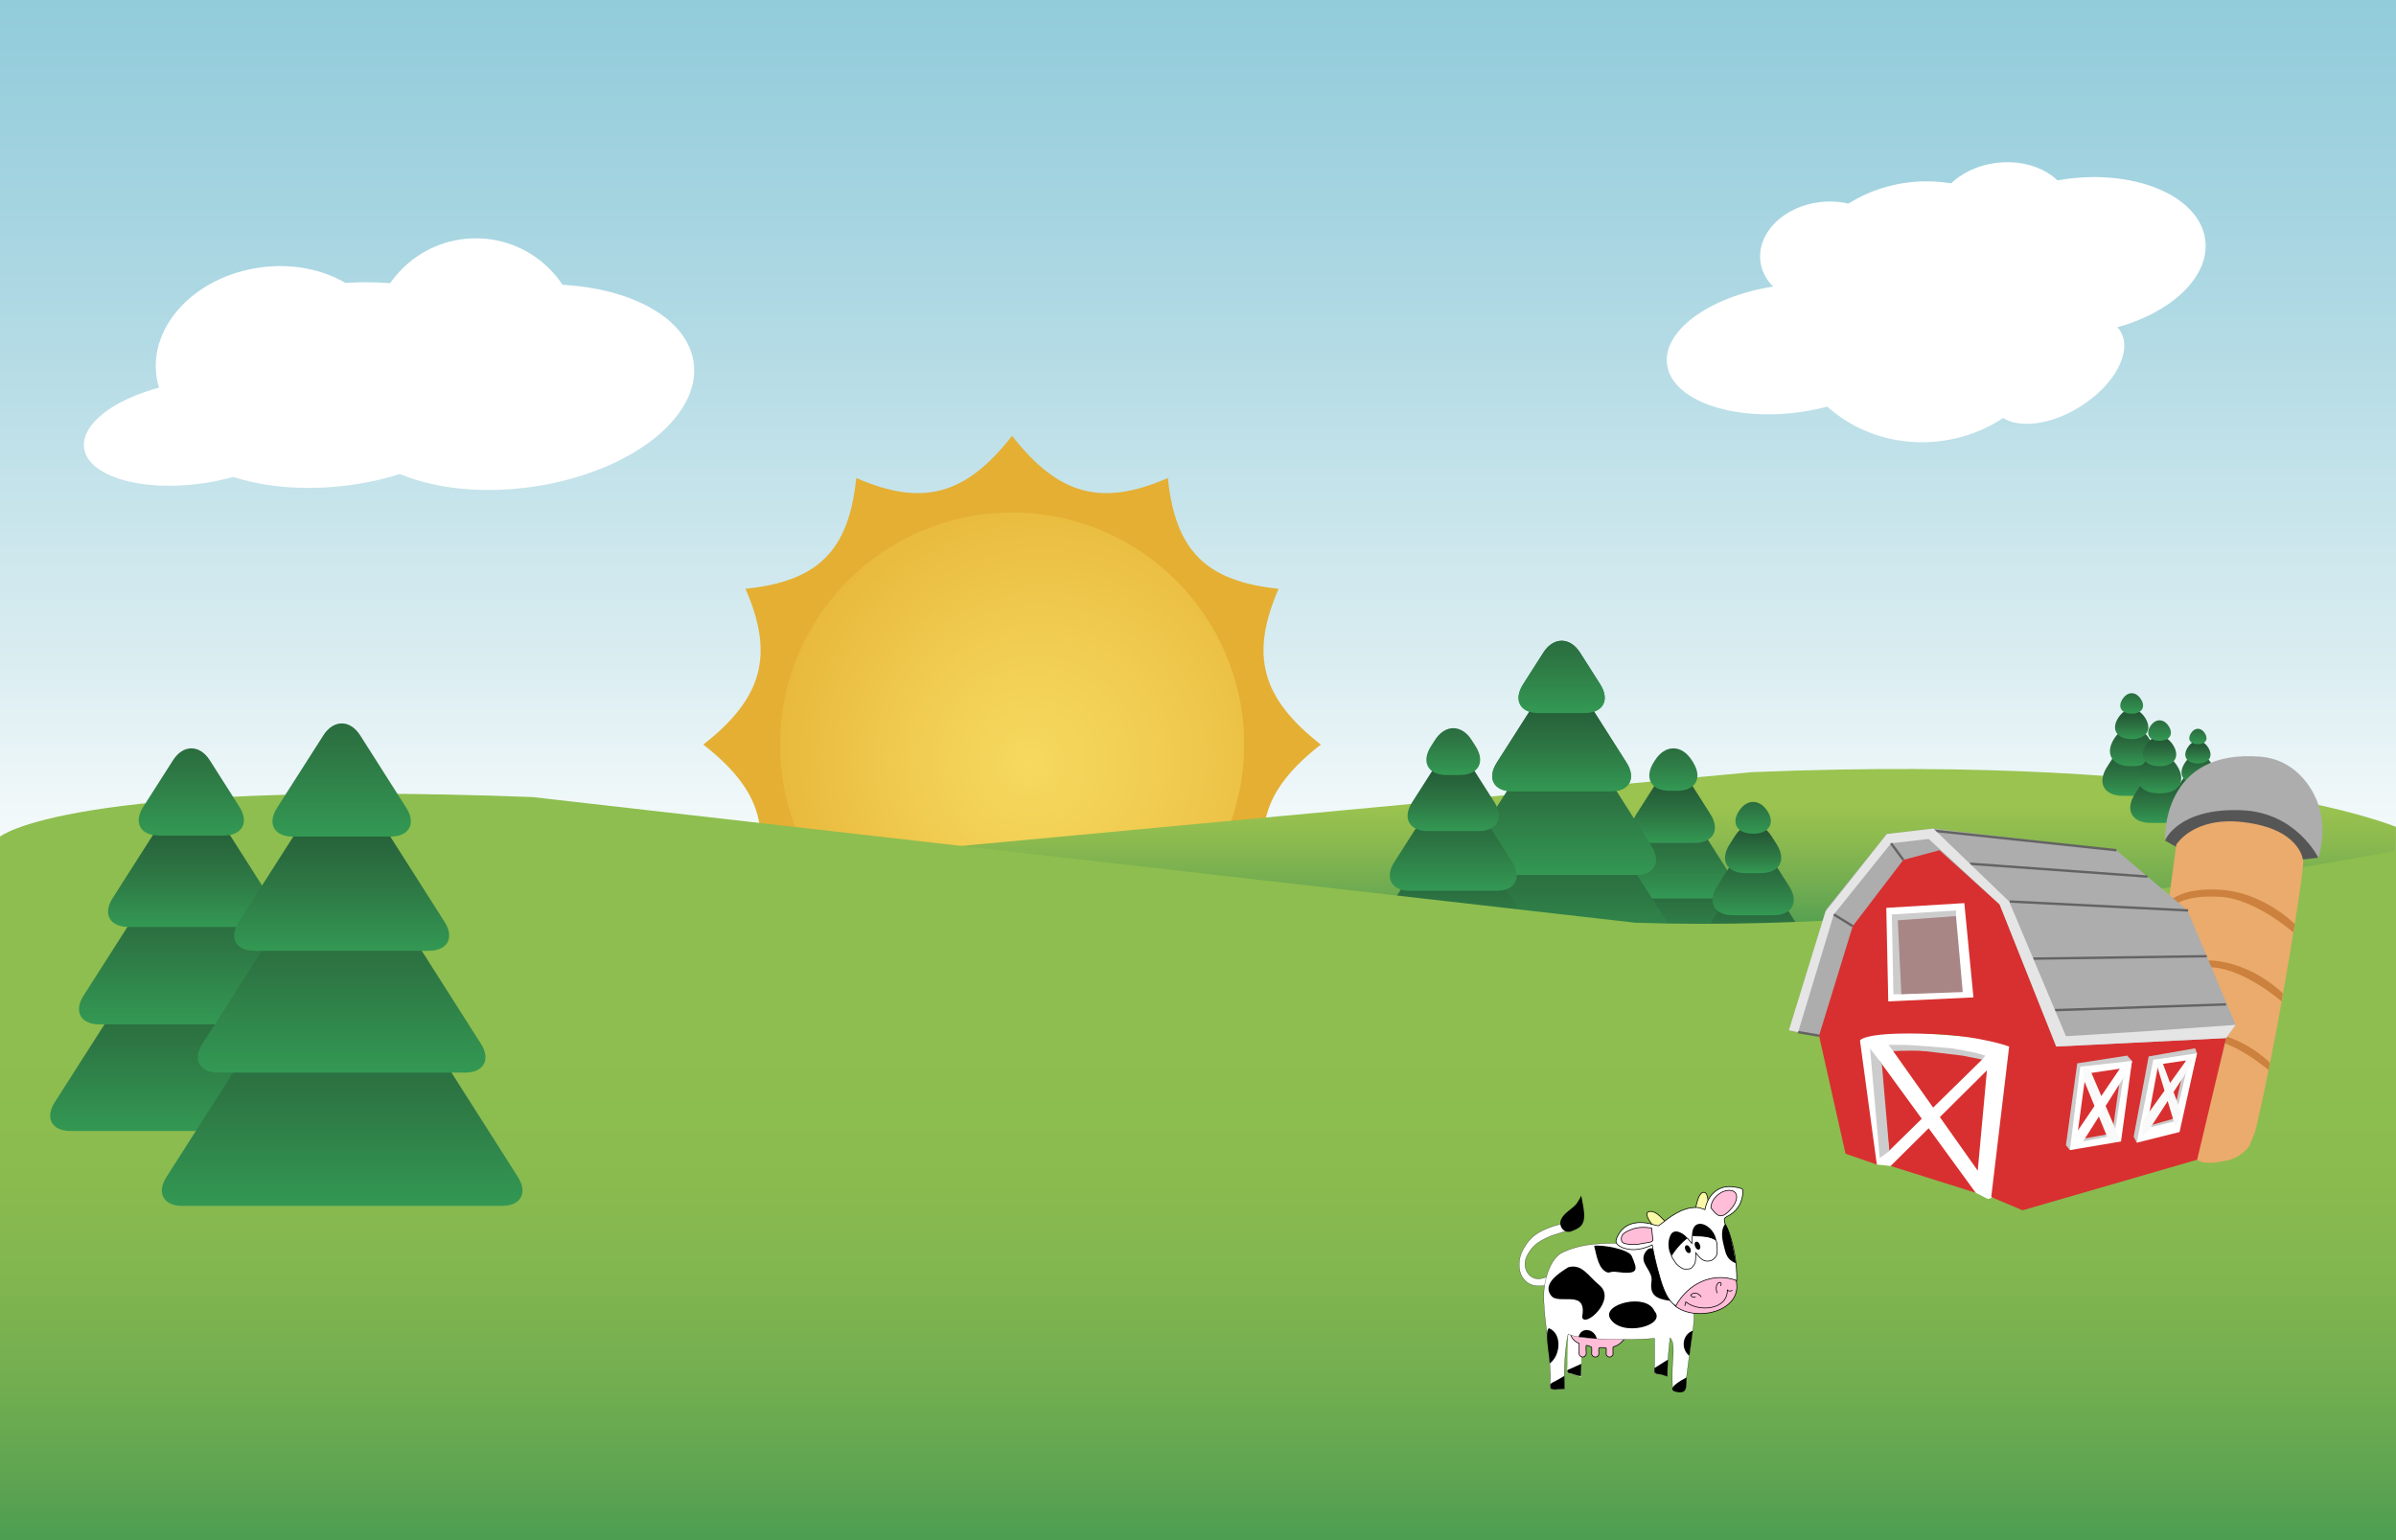 <?xml version="1.0" encoding="utf-8"?>
<!-- Generator: Adobe Illustrator 15.0.2, SVG Export Plug-In . SVG Version: 6.00 Build 0)  -->
<!DOCTYPE svg PUBLIC "-//W3C//DTD SVG 1.1//EN" "http://www.w3.org/Graphics/SVG/1.1/DTD/svg11.dtd">
<svg version="1.1" id="Layer_1" xmlns="http://www.w3.org/2000/svg" xmlns:xlink="http://www.w3.org/1999/xlink" x="0px" y="0px"
	 width="1008px" height="648px" viewBox="0 0 1008 648" enable-background="new 0 0 1008 648" xml:space="preserve">
<rect x="0" y="0" width="1008" height="648" fill="#333333" stroke="none"/>
<g id="Layer_1_1_">
	<g id="Sky">
		
			<linearGradient id="Sky_2_" gradientUnits="userSpaceOnUse" x1="180" y1="760.681" x2="180" y2="322.55" gradientTransform="matrix(1 0 0 -1 324 704)">
			<stop  offset="0" style="stop-color:#89C8D8"/>
			<stop  offset="0.144" style="stop-color:#93CCDB"/>
			<stop  offset="0.409" style="stop-color:#ADD8E3"/>
			<stop  offset="0.764" style="stop-color:#DAEDF1"/>
			<stop  offset="1" style="stop-color:#FFFFFF"/>
		</linearGradient>
		<rect id="Sky_1_" fill="url(#Sky_2_)" width="1008" height="648"/>
	</g>
	<g id="Sun">
		<g>
			<path id="Sun_Outside" fill="#E4AF33" d="M555.674,313.266c-24.797,19.352-30.022,37.479-17.753,65.555
				c-30.515,3.063-43.529,16.081-46.594,46.594c-28.077-12.271-46.204-7.043-65.553,17.754
				c-19.352-24.797-37.479-30.023-65.552-17.752c-3.067-30.516-16.081-43.529-46.595-46.596
				c12.272-28.076,7.043-46.203-17.752-65.555c24.796-19.349,30.024-37.477,17.753-65.553c30.514-3.066,43.527-16.08,46.595-46.594
				c28.075,12.272,46.203,7.043,65.552-17.752c19.349,24.796,37.477,30.024,65.553,17.753c3.062,30.514,16.08,43.527,46.593,46.594
				C525.648,275.789,530.877,293.917,555.674,313.266z"/>
			
				<radialGradient id="Sun_Inside_1_" cx="118.925" cy="386.775" r="143.441" fx="108.515" fy="383.003" gradientTransform="matrix(1 0 0 -1 324 704)" gradientUnits="userSpaceOnUse">
				<stop  offset="0" style="stop-color:#F6D95F"/>
				<stop  offset="0.319" style="stop-color:#F1CE53"/>
				<stop  offset="0.906" style="stop-color:#E6B437"/>
				<stop  offset="1" style="stop-color:#E4AF33"/>
			</radialGradient>
			<circle id="Sun_Inside" fill="url(#Sun_Inside_1_)" cx="425.774" cy="313.266" r="97.631"/>
		</g>
	</g>
	<g id="Right_Mountain_1_">
		
			<linearGradient id="Right_Mountain_2_" gradientUnits="userSpaceOnUse" x1="180.811" y1="299.985" x2="180.811" y2="364.397" gradientTransform="matrix(1 0 0 -1 324 704)">
			<stop  offset="0" style="stop-color:#3B9752"/>
			<stop  offset="0.44" style="stop-color:#6DAA51"/>
			<stop  offset="0.81" style="stop-color:#8EBB4F"/>
			<stop  offset="1" style="stop-color:#9AC34F"/>
		</linearGradient>
		<path id="Right_Mountain" fill="url(#Right_Mountain_2_)" d="M736.994,324.883C935.773,316.838,1008,347.93,1008,347.93
			L1006.748,648H1.622l28.283-281.559c0,0,135.375,3.633,280.201-1.731"/>
	</g>
	<g id="Trees_Behind_Front_Mountain">
		<g id="Tree_1_1_">
			<g>
				
					<linearGradient id="SVGID_1_" gradientUnits="userSpaceOnUse" x1="380.085" y1="347.223" x2="380.085" y2="300.367" gradientTransform="matrix(1 0 0 -1 324 704)">
					<stop  offset="0" style="stop-color:#225633"/>
					<stop  offset="0.199" style="stop-color:#255E38"/>
					<stop  offset="0.567" style="stop-color:#2D7543"/>
					<stop  offset="1" style="stop-color:#339853"/>
				</linearGradient>
				<path fill="url(#SVGID_1_)" d="M733.623,391.478c4.251,6.686,1.248,12.15-6.672,12.15h-45.744
					c-7.92,0-10.912-5.461-6.648-12.136l21.847-34.207c4.264-6.675,11.229-6.668,15.479,0.015L733.623,391.478z"/>
			</g>
			<g>
				
					<linearGradient id="SVGID_2_" gradientUnits="userSpaceOnUse" x1="379.987" y1="367.572" x2="379.987" y2="326.278" gradientTransform="matrix(1 0 0 -1 324 704)">
					<stop  offset="0" style="stop-color:#225633"/>
					<stop  offset="0.199" style="stop-color:#255E38"/>
					<stop  offset="0.567" style="stop-color:#2D7543"/>
					<stop  offset="1" style="stop-color:#339853"/>
				</linearGradient>
				<path fill="url(#SVGID_2_)" d="M726.516,365.894c4.253,6.686,1.248,12.15-6.672,12.15h-31.726
					c-7.92,0-10.913-5.461-6.649-12.136L696.29,342.7c4.263-6.675,11.229-6.668,15.479,0.014L726.516,365.894z"/>
			</g>
			<g>
				
					<linearGradient id="SVGID_3_" gradientUnits="userSpaceOnUse" x1="379.987" y1="376.406" x2="379.987" y2="349.342" gradientTransform="matrix(1 0 0 -1 324 704)">
					<stop  offset="0" style="stop-color:#225633"/>
					<stop  offset="0.199" style="stop-color:#255E38"/>
					<stop  offset="0.567" style="stop-color:#2D7543"/>
					<stop  offset="1" style="stop-color:#339853"/>
				</linearGradient>
				<path fill="url(#SVGID_3_)" d="M719.547,342.502c4.251,6.682,1.248,12.149-6.672,12.149h-17.788
					c-7.92,0-10.913-5.461-6.646-12.138l7.839-12.271c4.264-6.673,11.229-6.667,15.479,0.015L719.547,342.502z"/>
			</g>
			<g>
				
					<linearGradient id="SVGID_4_" gradientUnits="userSpaceOnUse" x1="379.987" y1="402.616" x2="379.987" y2="371.725" gradientTransform="matrix(1 0 0 -1 324 704)">
					<stop  offset="0" style="stop-color:#225633"/>
					<stop  offset="0.199" style="stop-color:#255E38"/>
					<stop  offset="0.567" style="stop-color:#2D7543"/>
					<stop  offset="1" style="stop-color:#339853"/>
				</linearGradient>
				<path fill="url(#SVGID_4_)" d="M712.186,320.58c4.251,6.682,1.248,12.146-6.674,12.146h-3.063c-7.92,0-10.912-5.46-6.649-12.134
					l0.464-0.726c4.266-6.675,11.229-6.668,15.479,0.014L712.186,320.58z"/>
			</g>
		</g>
		<g id="Tree_1">
			<g>
				
					<linearGradient id="SVGID_5_" gradientUnits="userSpaceOnUse" x1="333.128" y1="371.096" x2="333.128" y2="297.4" gradientTransform="matrix(1 0 0 -1 324 704)">
					<stop  offset="0" style="stop-color:#225633"/>
					<stop  offset="0.199" style="stop-color:#255E38"/>
					<stop  offset="0.567" style="stop-color:#2D7543"/>
					<stop  offset="1" style="stop-color:#339853"/>
				</linearGradient>
				<path fill="url(#SVGID_5_)" d="M705.412,394.443c4.25,6.683,1.248,12.147-6.672,12.147h-83.235
					c-7.92,0-10.912-5.461-6.646-12.136l40.629-63.617c4.263-6.675,11.229-6.668,15.479,0.018L705.412,394.443z"/>
			</g>
			<g>
				
					<linearGradient id="SVGID_6_" gradientUnits="userSpaceOnUse" x1="332.98" y1="402.106" x2="332.98" y2="336.369" gradientTransform="matrix(1 0 0 -1 324 704)">
					<stop  offset="0" style="stop-color:#225633"/>
					<stop  offset="0.199" style="stop-color:#255E38"/>
					<stop  offset="0.567" style="stop-color:#2D7543"/>
					<stop  offset="1" style="stop-color:#339853"/>
				</linearGradient>
				<path fill="url(#SVGID_6_)" d="M694.729,355.992c4.252,6.683,1.25,12.147-6.671,12.147h-62.166
					c-7.922,0-10.911-5.461-6.648-12.136l30.071-47.088c4.264-6.675,11.229-6.668,15.479,0.015L694.729,355.992z"/>
			</g>
			<g>
				
					<linearGradient id="SVGID_7_" gradientUnits="userSpaceOnUse" x1="332.981" y1="414.985" x2="332.981" y2="371.002" gradientTransform="matrix(1 0 0 -1 324 704)">
					<stop  offset="0" style="stop-color:#225633"/>
					<stop  offset="0.199" style="stop-color:#255E38"/>
					<stop  offset="0.567" style="stop-color:#2D7543"/>
					<stop  offset="1" style="stop-color:#339853"/>
				</linearGradient>
				<path fill="url(#SVGID_7_)" d="M684.256,320.836c4.251,6.683,1.249,12.15-6.671,12.15h-41.22c-7.92,0-10.912-5.461-6.648-12.14
					l19.578-30.656c4.262-6.675,11.229-6.668,15.479,0.015L684.256,320.836z"/>
			</g>
			<g>
				
					<linearGradient id="SVGID_8_" gradientUnits="userSpaceOnUse" x1="332.98" y1="457.369" x2="332.98" y2="404.74" gradientTransform="matrix(1 0 0 -1 324 704)">
					<stop  offset="0" style="stop-color:#225633"/>
					<stop  offset="0.199" style="stop-color:#255E38"/>
					<stop  offset="0.567" style="stop-color:#2D7543"/>
					<stop  offset="1" style="stop-color:#339853"/>
				</linearGradient>
				<path fill="url(#SVGID_8_)" d="M673.193,287.884c4.25,6.683,1.248,12.15-6.672,12.15h-19.096c-7.92,0-10.911-5.461-6.646-12.136
					l8.493-13.299c4.263-6.676,11.229-6.669,15.479,0.014L673.193,287.884z"/>
			</g>
		</g>
		<g id="Tree_1_3_">
			<g>
				
					<linearGradient id="SVGID_9_" gradientUnits="userSpaceOnUse" x1="333.128" y1="371.096" x2="333.128" y2="297.4" gradientTransform="matrix(1 0 0 -1 324 704)">
					<stop  offset="0" style="stop-color:#225633"/>
					<stop  offset="0.199" style="stop-color:#255E38"/>
					<stop  offset="0.567" style="stop-color:#2D7543"/>
					<stop  offset="1" style="stop-color:#339853"/>
				</linearGradient>
				<path fill="url(#SVGID_9_)" d="M705.412,394.443c4.25,6.683,1.248,12.147-6.672,12.147h-83.235
					c-7.92,0-10.912-5.461-6.646-12.136l40.629-63.617c4.263-6.675,11.229-6.668,15.479,0.018L705.412,394.443z"/>
			</g>
			<g>
				
					<linearGradient id="SVGID_10_" gradientUnits="userSpaceOnUse" x1="332.98" y1="402.106" x2="332.98" y2="336.369" gradientTransform="matrix(1 0 0 -1 324 704)">
					<stop  offset="0" style="stop-color:#225633"/>
					<stop  offset="0.199" style="stop-color:#255E38"/>
					<stop  offset="0.567" style="stop-color:#2D7543"/>
					<stop  offset="1" style="stop-color:#339853"/>
				</linearGradient>
				<path fill="url(#SVGID_10_)" d="M694.729,355.992c4.252,6.683,1.25,12.147-6.671,12.147h-62.166
					c-7.922,0-10.911-5.461-6.648-12.136l30.071-47.088c4.264-6.675,11.229-6.668,15.479,0.015L694.729,355.992z"/>
			</g>
			<g>
				
					<linearGradient id="SVGID_11_" gradientUnits="userSpaceOnUse" x1="332.981" y1="414.985" x2="332.981" y2="371.002" gradientTransform="matrix(1 0 0 -1 324 704)">
					<stop  offset="0" style="stop-color:#225633"/>
					<stop  offset="0.199" style="stop-color:#255E38"/>
					<stop  offset="0.567" style="stop-color:#2D7543"/>
					<stop  offset="1" style="stop-color:#339853"/>
				</linearGradient>
				<path fill="url(#SVGID_11_)" d="M684.256,320.836c4.251,6.683,1.249,12.15-6.671,12.15h-41.22c-7.92,0-10.912-5.461-6.648-12.14
					l19.578-30.656c4.262-6.675,11.229-6.668,15.479,0.015L684.256,320.836z"/>
			</g>
			<g>
				
					<linearGradient id="SVGID_12_" gradientUnits="userSpaceOnUse" x1="332.98" y1="457.369" x2="332.98" y2="404.74" gradientTransform="matrix(1 0 0 -1 324 704)">
					<stop  offset="0" style="stop-color:#225633"/>
					<stop  offset="0.199" style="stop-color:#255E38"/>
					<stop  offset="0.567" style="stop-color:#2D7543"/>
					<stop  offset="1" style="stop-color:#339853"/>
				</linearGradient>
				<path fill="url(#SVGID_12_)" d="M673.193,287.884c4.25,6.683,1.248,12.15-6.672,12.15h-19.096
					c-7.92,0-10.911-5.461-6.646-12.136l8.493-13.299c4.263-6.676,11.229-6.669,15.479,0.014L673.193,287.884z"/>
			</g>
		</g>
		<g id="Tree_1_2_">
			<g>
				
					<linearGradient id="SVGID_13_" gradientUnits="userSpaceOnUse" x1="413.622" y1="333.445" x2="413.622" y2="299.553" gradientTransform="matrix(1 0 0 -1 324 704)">
					<stop  offset="0" style="stop-color:#225633"/>
					<stop  offset="0.199" style="stop-color:#255E38"/>
					<stop  offset="0.567" style="stop-color:#2D7543"/>
					<stop  offset="1" style="stop-color:#339853"/>
				</linearGradient>
				<path fill="url(#SVGID_13_)" d="M758.107,392.296c4.251,6.683,1.248,12.149-6.673,12.149h-27.639
					c-7.92,0-10.913-5.461-6.647-12.139l12.771-20.001c4.266-6.676,11.229-6.669,15.479,0.017L758.107,392.296z"/>
			</g>
			<g>
				
					<linearGradient id="SVGID_14_" gradientUnits="userSpaceOnUse" x1="413.549" y1="348.644" x2="413.549" y2="319.153" gradientTransform="matrix(1 0 0 -1 324 704)">
					<stop  offset="0" style="stop-color:#225633"/>
					<stop  offset="0.199" style="stop-color:#255E38"/>
					<stop  offset="0.567" style="stop-color:#2D7543"/>
					<stop  offset="1" style="stop-color:#339853"/>
				</linearGradient>
				<path fill="url(#SVGID_14_)" d="M752.727,372.926c4.251,6.686,1.248,12.15-6.674,12.15h-17.021
					c-7.92,0-10.912-5.461-6.649-12.137l7.456-11.677c4.265-6.676,11.229-6.669,15.479,0.017L752.727,372.926z"/>
			</g>
			<g>
				
					<linearGradient id="SVGID_15_" gradientUnits="userSpaceOnUse" x1="413.548" y1="355.527" x2="413.548" y2="336.629" gradientTransform="matrix(1 0 0 -1 324 704)">
					<stop  offset="0" style="stop-color:#225633"/>
					<stop  offset="0.199" style="stop-color:#255E38"/>
					<stop  offset="0.567" style="stop-color:#2D7543"/>
					<stop  offset="1" style="stop-color:#339853"/>
				</linearGradient>
				<path fill="url(#SVGID_15_)" d="M747.45,355.216c4.251,6.686,1.249,12.15-6.672,12.15h-6.473
					c-7.922,0-10.911-5.462-6.648-12.136l2.17-3.398c4.263-6.675,11.229-6.668,15.479,0.014L747.45,355.216z"/>
			</g>
			<g>
				
					<linearGradient id="SVGID_16_" gradientUnits="userSpaceOnUse" x1="413.549" y1="376.69" x2="413.549" y2="353.573" gradientTransform="matrix(1 0 0 -1 324 704)">
					<stop  offset="0" style="stop-color:#225633"/>
					<stop  offset="0.199" style="stop-color:#255E38"/>
					<stop  offset="0.567" style="stop-color:#2D7543"/>
					<stop  offset="1" style="stop-color:#339853"/>
				</linearGradient>
				<path fill="url(#SVGID_16_)" d="M743.586,341.303c3.312,5.205,0.591,9.464-6.043,9.464c-6.635,0-9.344-4.259-6.02-9.464
					C734.847,336.098,740.275,336.098,743.586,341.303z"/>
			</g>
		</g>
		<g id="Tree_1_7_">
			<g>
				
					<linearGradient id="SVGID_17_" gradientUnits="userSpaceOnUse" x1="600.701" y1="378.622" x2="600.701" y2="364.722" gradientTransform="matrix(1 0 0 -1 324 704)">
					<stop  offset="0" style="stop-color:#225633"/>
					<stop  offset="0.199" style="stop-color:#255E38"/>
					<stop  offset="0.567" style="stop-color:#2D7543"/>
					<stop  offset="1" style="stop-color:#339853"/>
				</linearGradient>
				<path fill="url(#SVGID_17_)" d="M931.581,328.494c3.772,5.931,0.673,10.783-6.888,10.783c-7.562,0-10.646-4.854-6.858-10.783
					S927.809,322.564,931.581,328.494z"/>
			</g>
			<g>
				
					<linearGradient id="SVGID_18_" gradientUnits="userSpaceOnUse" x1="600.662" y1="386.914" x2="600.662" y2="374.253" gradientTransform="matrix(1 0 0 -1 324 704)">
					<stop  offset="0" style="stop-color:#225633"/>
					<stop  offset="0.199" style="stop-color:#255E38"/>
					<stop  offset="0.567" style="stop-color:#2D7543"/>
					<stop  offset="1" style="stop-color:#339853"/>
				</linearGradient>
				<path fill="url(#SVGID_18_)" d="M930.249,321.088c3.063,4.816,0.547,8.756-5.591,8.756c-6.139,0-8.646-3.938-5.57-8.756
					C922.164,316.272,927.186,316.272,930.249,321.088z"/>
			</g>
			<g>
				
					<linearGradient id="SVGID_19_" gradientUnits="userSpaceOnUse" x1="600.661" y1="391.541" x2="600.661" y2="382.783" gradientTransform="matrix(1 0 0 -1 324 704)">
					<stop  offset="0" style="stop-color:#225633"/>
					<stop  offset="0.199" style="stop-color:#255E38"/>
					<stop  offset="0.567" style="stop-color:#2D7543"/>
					<stop  offset="1" style="stop-color:#339853"/>
				</linearGradient>
				<path fill="url(#SVGID_19_)" d="M928.961,314.477c2.358,3.707,0.421,6.739-4.304,6.739c-4.727,0-6.654-3.033-4.286-6.739
					C922.738,310.771,926.604,310.771,928.961,314.477z"/>
			</g>
			<g>
				
					<linearGradient id="SVGID_20_" gradientUnits="userSpaceOnUse" x1="600.659" y1="402.294" x2="600.659" y2="391.036" gradientTransform="matrix(1 0 0 -1 324 704)">
					<stop  offset="0" style="stop-color:#225633"/>
					<stop  offset="0.199" style="stop-color:#255E38"/>
					<stop  offset="0.567" style="stop-color:#2D7543"/>
					<stop  offset="1" style="stop-color:#339853"/>
				</linearGradient>
				<path fill="url(#SVGID_20_)" d="M927.602,308.521c1.611,2.533,0.289,4.607-2.942,4.607c-3.232,0-4.554-2.074-2.935-4.607
					C923.343,305.985,925.989,305.985,927.602,308.521z"/>
			</g>
		</g>
		<g id="Tree_1_4_">
			<g>
				
					<linearGradient id="SVGID_21_" gradientUnits="userSpaceOnUse" x1="287.498" y1="352.538" x2="287.498" y2="301.696" gradientTransform="matrix(1 0 0 -1 324 704)">
					<stop  offset="0" style="stop-color:#225633"/>
					<stop  offset="0.199" style="stop-color:#255E38"/>
					<stop  offset="0.567" style="stop-color:#2D7543"/>
					<stop  offset="1" style="stop-color:#339853"/>
				</linearGradient>
				<path fill="url(#SVGID_21_)" d="M643.82,390.148c4.25,6.683,1.248,12.147-6.672,12.147h-51.312
					c-7.92,0-10.912-5.461-6.646-12.137l24.635-38.574c4.263-6.674,11.229-6.668,15.479,0.015L643.82,390.148z"/>
			</g>
			<g>
				
					<linearGradient id="SVGID_22_" gradientUnits="userSpaceOnUse" x1="287.393" y1="374.473" x2="287.393" y2="329.548" gradientTransform="matrix(1 0 0 -1 324 704)">
					<stop  offset="0" style="stop-color:#225633"/>
					<stop  offset="0.199" style="stop-color:#255E38"/>
					<stop  offset="0.567" style="stop-color:#2D7543"/>
					<stop  offset="1" style="stop-color:#339853"/>
				</linearGradient>
				<path fill="url(#SVGID_22_)" d="M636.182,362.653c4.25,6.683,1.248,12.146-6.672,12.146h-36.247
					c-7.921,0-10.909-5.461-6.646-12.136l17.087-26.755c4.263-6.674,11.229-6.668,15.479,0.014L636.182,362.653z"/>
			</g>
			<g>
				
					<linearGradient id="SVGID_23_" gradientUnits="userSpaceOnUse" x1="287.392" y1="383.909" x2="287.392" y2="354.327" gradientTransform="matrix(1 0 0 -1 324 704)">
					<stop  offset="0" style="stop-color:#225633"/>
					<stop  offset="0.199" style="stop-color:#255E38"/>
					<stop  offset="0.567" style="stop-color:#2D7543"/>
					<stop  offset="1" style="stop-color:#339853"/>
				</linearGradient>
				<path fill="url(#SVGID_23_)" d="M628.692,337.514c4.251,6.686,1.249,12.15-6.673,12.15h-21.27
					c-7.92,0-10.912-5.461-6.646-12.137l9.582-15.005c4.265-6.678,11.229-6.671,15.479,0.014L628.692,337.514z"/>
			</g>
			<g>
				
					<linearGradient id="SVGID_24_" gradientUnits="userSpaceOnUse" x1="287.392" y1="412.522" x2="287.392" y2="378.4" gradientTransform="matrix(1 0 0 -1 324 704)">
					<stop  offset="0" style="stop-color:#225633"/>
					<stop  offset="0.199" style="stop-color:#255E38"/>
					<stop  offset="0.567" style="stop-color:#2D7543"/>
					<stop  offset="1" style="stop-color:#339853"/>
				</linearGradient>
				<path fill="url(#SVGID_24_)" d="M620.781,313.951c4.251,6.683,1.248,12.148-6.672,12.148h-5.446
					c-7.921,0-10.912-5.462-6.649-12.137l1.656-2.594c4.266-6.675,11.229-6.668,15.479,0.014L620.781,313.951z"/>
			</g>
		</g>
		<g id="Tree_1_5_">
			<g>
				
					<linearGradient id="SVGID_25_" gradientUnits="userSpaceOnUse" x1="572.846" y1="388.672" x2="572.846" y2="369.161" gradientTransform="matrix(1 0 0 -1 324 704)">
					<stop  offset="0" style="stop-color:#225633"/>
					<stop  offset="0.199" style="stop-color:#255E38"/>
					<stop  offset="0.567" style="stop-color:#2D7543"/>
					<stop  offset="1" style="stop-color:#339853"/>
				</linearGradient>
				<path fill="url(#SVGID_25_)" d="M907.286,322.688c4.251,6.685,1.248,12.149-6.672,12.149h-7.546
					c-7.92,0-10.912-5.461-6.649-12.136l2.709-4.241c4.263-6.675,11.229-6.668,15.479,0.015L907.286,322.688z"/>
			</g>
			<g>
				
					<linearGradient id="SVGID_26_" gradientUnits="userSpaceOnUse" x1="572.801" y1="398.502" x2="572.801" y2="381.768" gradientTransform="matrix(1 0 0 -1 324 704)">
					<stop  offset="0" style="stop-color:#225633"/>
					<stop  offset="0.199" style="stop-color:#255E38"/>
					<stop  offset="0.567" style="stop-color:#2D7543"/>
					<stop  offset="1" style="stop-color:#339853"/>
				</linearGradient>
				<path fill="url(#SVGID_26_)" d="M904.186,310.787c4.051,6.367,0.884,11.576-7.036,11.576h-0.712
					c-7.92,0-11.072-5.209-7.01-11.576C893.496,304.421,900.137,304.421,904.186,310.787z"/>
			</g>
			<g>
				
					<linearGradient id="SVGID_27_" gradientUnits="userSpaceOnUse" x1="572.798" y1="404.622" x2="572.798" y2="393.041" gradientTransform="matrix(1 0 0 -1 324 704)">
					<stop  offset="0" style="stop-color:#225633"/>
					<stop  offset="0.199" style="stop-color:#255E38"/>
					<stop  offset="0.567" style="stop-color:#2D7543"/>
					<stop  offset="1" style="stop-color:#339853"/>
				</linearGradient>
				<path fill="url(#SVGID_27_)" d="M902.484,302.047c3.114,4.9,0.556,8.91-5.691,8.91c-6.246,0-8.797-4.01-5.667-8.91
					C894.256,297.147,899.367,297.146,902.484,302.047z"/>
			</g>
			<g>
				
					<linearGradient id="SVGID_28_" gradientUnits="userSpaceOnUse" x1="572.796" y1="418.838" x2="572.796" y2="403.952" gradientTransform="matrix(1 0 0 -1 324 704)">
					<stop  offset="0" style="stop-color:#225633"/>
					<stop  offset="0.199" style="stop-color:#255E38"/>
					<stop  offset="0.567" style="stop-color:#2D7543"/>
					<stop  offset="1" style="stop-color:#339853"/>
				</linearGradient>
				<path fill="url(#SVGID_28_)" d="M900.686,294.172c2.134,3.352,0.382,6.095-3.895,6.095c-4.271,0-6.018-2.743-3.876-6.095
					C895.059,290.82,898.554,290.82,900.686,294.172z"/>
			</g>
		</g>
		<g id="Tree_1_6_">
			<g>
				
					<linearGradient id="SVGID_29_" gradientUnits="userSpaceOnUse" x1="584.57" y1="377.266" x2="584.57" y2="357.755" gradientTransform="matrix(1 0 0 -1 324 704)">
					<stop  offset="0" style="stop-color:#225633"/>
					<stop  offset="0.199" style="stop-color:#255E38"/>
					<stop  offset="0.567" style="stop-color:#2D7543"/>
					<stop  offset="1" style="stop-color:#339853"/>
				</linearGradient>
				<path fill="url(#SVGID_29_)" d="M919.01,334.092c4.251,6.687,1.248,12.15-6.672,12.15h-7.546c-7.92,0-10.912-5.461-6.647-12.135
					l2.709-4.242c4.264-6.674,11.229-6.667,15.479,0.016L919.01,334.092z"/>
			</g>
			<g>
				
					<linearGradient id="SVGID_30_" gradientUnits="userSpaceOnUse" x1="584.523" y1="387.096" x2="584.523" y2="370.36" gradientTransform="matrix(1 0 0 -1 324 704)">
					<stop  offset="0" style="stop-color:#225633"/>
					<stop  offset="0.199" style="stop-color:#255E38"/>
					<stop  offset="0.567" style="stop-color:#2D7543"/>
					<stop  offset="1" style="stop-color:#339853"/>
				</linearGradient>
				<path fill="url(#SVGID_30_)" d="M915.909,322.193c4.05,6.365,0.883,11.574-7.037,11.574h-0.711
					c-7.92,0-11.073-5.209-7.008-11.574C905.22,315.827,911.86,315.827,915.909,322.193z"/>
			</g>
			<g>
				
					<linearGradient id="SVGID_31_" gradientUnits="userSpaceOnUse" x1="584.523" y1="393.216" x2="584.523" y2="381.634" gradientTransform="matrix(1 0 0 -1 324 704)">
					<stop  offset="0" style="stop-color:#225633"/>
					<stop  offset="0.199" style="stop-color:#255E38"/>
					<stop  offset="0.567" style="stop-color:#2D7543"/>
					<stop  offset="1" style="stop-color:#339853"/>
				</linearGradient>
				<path fill="url(#SVGID_31_)" d="M914.208,313.453c3.116,4.897,0.556,8.91-5.69,8.91c-6.244,0-8.798-4.013-5.668-8.91
					C905.98,308.553,911.091,308.552,914.208,313.453z"/>
			</g>
			<g>
				
					<linearGradient id="SVGID_32_" gradientUnits="userSpaceOnUse" x1="584.519" y1="407.43" x2="584.519" y2="392.548" gradientTransform="matrix(1 0 0 -1 324 704)">
					<stop  offset="0" style="stop-color:#225633"/>
					<stop  offset="0.199" style="stop-color:#255E38"/>
					<stop  offset="0.567" style="stop-color:#2D7543"/>
					<stop  offset="1" style="stop-color:#339853"/>
				</linearGradient>
				<path fill="url(#SVGID_32_)" d="M912.409,305.578c2.133,3.352,0.381,6.095-3.895,6.095c-4.271,0-6.018-2.743-3.875-6.095
					C906.781,302.226,910.277,302.226,912.409,305.578z"/>
			</g>
		</g>
	</g>
	<g id="Left_Mountain_1_">
		
			<linearGradient id="Left_Mountain_2_" gradientUnits="userSpaceOnUse" x1="180" y1="265.873" x2="180" y2="31.623" gradientTransform="matrix(1 0 0 -1 324 704)">
			<stop  offset="0" style="stop-color:#8EBE4F"/>
			<stop  offset="0.212" style="stop-color:#8BBC4F"/>
			<stop  offset="0.412" style="stop-color:#82B64F"/>
			<stop  offset="0.609" style="stop-color:#73AE50"/>
			<stop  offset="0.802" style="stop-color:#5CA351"/>
			<stop  offset="0.992" style="stop-color:#3D9852"/>
			<stop  offset="1" style="stop-color:#3B9752"/>
		</linearGradient>
		<path id="Left_Mountain" fill="url(#Left_Mountain_2_)" d="M224.004,335.359C28.17,327.982,0,352.01,0,352.01V648h1008V357.871
			c0,0-177.381,35.269-320.06,30.352"/>
	</g>
	<g id="Trees_in_Front_of_Left_Mountain">
		<g id="Tree_1_8_">
			<g>
				
					<linearGradient id="SVGID_33_" gradientUnits="userSpaceOnUse" x1="-243.339" y1="315.181" x2="-243.339" y2="228.132" gradientTransform="matrix(1 0 0 -1 324 704)">
					<stop  offset="0" style="stop-color:#225633"/>
					<stop  offset="0.199" style="stop-color:#255E38"/>
					<stop  offset="0.567" style="stop-color:#2D7543"/>
					<stop  offset="1" style="stop-color:#339853"/>
				</linearGradient>
				<path fill="url(#SVGID_33_)" d="M138.271,463.709c4.251,6.684,1.249,12.15-6.671,12.15H29.71c-7.92,0-10.912-5.461-6.649-12.14
					l49.974-78.25c4.263-6.674,11.229-6.668,15.479,0.019L138.271,463.709z"/>
			</g>
			<g>
				
					<linearGradient id="SVGID_34_" gradientUnits="userSpaceOnUse" x1="-243.51" y1="351.496" x2="-243.51" y2="273.6" gradientTransform="matrix(1 0 0 -1 324 704)">
					<stop  offset="0" style="stop-color:#225633"/>
					<stop  offset="0.199" style="stop-color:#255E38"/>
					<stop  offset="0.567" style="stop-color:#2D7543"/>
					<stop  offset="1" style="stop-color:#339853"/>
				</linearGradient>
				<path fill="url(#SVGID_34_)" d="M125.811,418.855c4.251,6.684,1.249,12.147-6.671,12.147H41.827
					c-7.92,0-10.912-5.461-6.649-12.135l37.661-58.97c4.263-6.678,11.229-6.67,15.48,0.014L125.811,418.855z"/>
			</g>
			<g>
				
					<linearGradient id="SVGID_35_" gradientUnits="userSpaceOnUse" x1="-243.511" y1="366.39" x2="-243.511" y2="313.99" gradientTransform="matrix(1 0 0 -1 324 704)">
					<stop  offset="0" style="stop-color:#225633"/>
					<stop  offset="0.199" style="stop-color:#255E38"/>
					<stop  offset="0.567" style="stop-color:#2D7543"/>
					<stop  offset="1" style="stop-color:#339853"/>
				</linearGradient>
				<path fill="url(#SVGID_35_)" d="M113.593,377.846c4.25,6.687,1.249,12.15-6.671,12.15H54.044c-7.92,0-10.912-5.461-6.649-12.136
					l25.419-39.805c4.263-6.676,11.229-6.669,15.479,0.017L113.593,377.846z"/>
			</g>
			<g>
				
					<linearGradient id="SVGID_36_" gradientUnits="userSpaceOnUse" x1="-243.511" y1="416.83" x2="-243.511" y2="353.375" gradientTransform="matrix(1 0 0 -1 324 704)">
					<stop  offset="0" style="stop-color:#225633"/>
					<stop  offset="0.199" style="stop-color:#255E38"/>
					<stop  offset="0.567" style="stop-color:#2D7543"/>
					<stop  offset="1" style="stop-color:#339853"/>
				</linearGradient>
				<path fill="url(#SVGID_36_)" d="M100.688,339.407c4.25,6.683,1.249,12.147-6.671,12.147H66.949
					c-7.92,0-10.912-5.462-6.649-12.136l12.488-19.556c4.263-6.678,11.229-6.67,15.479,0.014L100.688,339.407z"/>
			</g>
		</g>
		<g id="Tree_1_9_">
			<g>
				
					<linearGradient id="SVGID_37_" gradientUnits="userSpaceOnUse" x1="-180.049" y1="307.047" x2="-180.049" y2="196.627" gradientTransform="matrix(1 0 0 -1 324 704)">
					<stop  offset="0" style="stop-color:#225633"/>
					<stop  offset="0.199" style="stop-color:#255E38"/>
					<stop  offset="0.567" style="stop-color:#2D7543"/>
					<stop  offset="1" style="stop-color:#339853"/>
				</linearGradient>
				<path fill="url(#SVGID_37_)" d="M217.884,495.212c4.25,6.683,1.249,12.15-6.671,12.15H76.677c-7.92,0-10.912-5.461-6.649-12.139
					l66.329-103.857c4.263-6.675,11.229-6.669,15.479,0.014L217.884,495.212z"/>
			</g>
			<g>
				
					<linearGradient id="SVGID_38_" gradientUnits="userSpaceOnUse" x1="-180.265" y1="352.644" x2="-180.265" y2="253.466" gradientTransform="matrix(1 0 0 -1 324 704)">
					<stop  offset="0" style="stop-color:#225633"/>
					<stop  offset="0.199" style="stop-color:#255E38"/>
					<stop  offset="0.567" style="stop-color:#2D7543"/>
					<stop  offset="1" style="stop-color:#339853"/>
				</linearGradient>
				<path fill="url(#SVGID_38_)" d="M202.31,439.154c4.251,6.683,1.249,12.147-6.671,12.147H91.819
					c-7.92,0-10.912-5.461-6.649-12.136l50.941-79.763c4.263-6.675,11.229-6.668,15.48,0.014L202.31,439.154z"/>
			</g>
			<g>
				
					<linearGradient id="SVGID_39_" gradientUnits="userSpaceOnUse" x1="-180.264" y1="371.06" x2="-180.264" y2="303.931" gradientTransform="matrix(1 0 0 -1 324 704)">
					<stop  offset="0" style="stop-color:#225633"/>
					<stop  offset="0.199" style="stop-color:#255E38"/>
					<stop  offset="0.567" style="stop-color:#2D7543"/>
					<stop  offset="1" style="stop-color:#339853"/>
				</linearGradient>
				<path fill="url(#SVGID_39_)" d="M187.04,387.901c4.251,6.683,1.249,12.147-6.671,12.147H107.09
					c-7.92,0-10.912-5.462-6.649-12.136l35.641-55.809c4.263-6.679,11.228-6.671,15.479,0.014L187.04,387.901z"/>
			</g>
			<g>
				
					<linearGradient id="SVGID_40_" gradientUnits="userSpaceOnUse" x1="-180.264" y1="435.577" x2="-180.264" y2="353.2" gradientTransform="matrix(1 0 0 -1 324 704)">
					<stop  offset="0" style="stop-color:#225633"/>
					<stop  offset="0.199" style="stop-color:#255E38"/>
					<stop  offset="0.567" style="stop-color:#2D7543"/>
					<stop  offset="1" style="stop-color:#339853"/>
				</linearGradient>
				<path fill="url(#SVGID_40_)" d="M170.912,339.859c4.251,6.684,1.249,12.147-6.671,12.147h-41.022
					c-7.92,0-10.912-5.461-6.649-12.136l19.48-30.502c4.263-6.676,11.229-6.669,15.479,0.014L170.912,339.859z"/>
			</g>
		</g>
	</g>
	<g id="Right_Cloud">
		
			<ellipse id="_x31_2" transform="matrix(0.124 0.992 -0.992 0.124 839.527 -687.964)" fill="#FFFFFF" cx="809.328" cy="131.406" rx="54.843" ry="58.494"/>
		
			<ellipse id="_x31_1" transform="matrix(0.124 0.992 -0.992 0.124 872.895 -772.715)" fill="#FFFFFF" cx="874.007" cy="107.931" rx="32.753" ry="53.997"/>
		
			<ellipse id="_x31_0" transform="matrix(0.124 0.992 -0.992 0.124 778.78 -668.504)" fill="#FFFFFF" cx="767.929" cy="106.731" rx="21.644" ry="27.748"/>
		
			<ellipse id="_x38_" transform="matrix(0.124 0.992 -0.992 0.124 828.826 -756.001)" fill="#FFFFFF" cx="842.5" cy="91.324" rx="22.747" ry="29.186"/>
		
			<ellipse id="_x37_" transform="matrix(0.124 0.992 -0.992 0.124 805.1 -617.71)" fill="#FFFFFF" cx="752.334" cy="147.041" rx="26.945" ry="51.621"/>
		
			<ellipse id="_x36_" transform="matrix(-0.847 0.531 -0.531 -0.847 1681.212 -171.706)" fill="#FFFFFF" cx="865.283" cy="155.761" rx="31.17" ry="18"/>
	</g>
	<g id="Left_Cloud">
		
			<ellipse id="_x35_" transform="matrix(0.139 0.99 -0.99 0.139 282.713 -1.07)" fill="#FFFFFF" cx="141.972" cy="162.116" rx="42.409" ry="74.885"/>
		
			<ellipse id="_x34_" transform="matrix(0.139 0.99 -0.99 0.139 248.851 16.828)" fill="#FFFFFF" cx="114.744" cy="151.583" rx="39.323" ry="49.395"/>
		<circle id="_x33_" fill="#FFFFFF" cx="200.176" cy="144.052" r="43.789"/>
		
			<ellipse id="_x32_" transform="matrix(0.139 0.99 -0.99 0.139 250.858 75.6)" fill="#FFFFFF" cx="81.935" cy="182.124" rx="21.59" ry="47.034"/>
		
			<ellipse id="_x31_" transform="matrix(0.139 0.99 -0.99 0.139 348.797 -75.316)" fill="#FFFFFF" cx="217.729" cy="163.012" rx="42.409" ry="74.885"/>
	</g>
</g>
<g id="Barn">
	<polygon fill="#565656" points="963.312,362.224 975.312,360.891 969.312,343.734 954.33,334.6 928.72,334.213 912.562,345.573 
		910.812,353.641 920.812,359.391 	"/>
	<path fill="#EAAB6C" d="M912.062,381.391l3.5-26c0,0,7.016-11.889,28-9.5c24,2.731,25.25,15.75,25.25,15.75s1.836-4.014-5.75,41.5
		c-7.75,46.5-14.25,72.75-14.25,72.75l-2.5,6.25c0,0-3.019,4.432-8.25,5.803c-11.25,2.947-13.723,0-13.723,0l-17.777-16.448
		l-6-62.104l-4.25-23.25L912.062,381.391z"/>
	<path fill="#CC813E" d="M959.873,421.34c0,0-15.198-13.292-28.783-14.305c-17.73-1.321-21.325,5.271-21.325,5.271l-0.254-3.115
		c0,0,4.807-6.229,21.34-5.021c17.396,1.272,29.562,13.811,29.562,13.811L959.873,421.34z"/>
	<polygon fill="#D83030" points="786.729,441.142 841.062,443.308 836.396,500.475 831.18,501.846 795.394,490.585 788.896,464.475 
			"/>
	<path fill="#CC813E" d="M954.416,450.256c0,0-14.229-12.442-26.945-13.392c-16.599-1.236-19.964,4.936-19.964,4.936l-0.237-2.918
		c0,0,4.5-5.83,19.979-4.698c16.285,1.19,27.675,12.929,27.675,12.929L954.416,450.256z"/>
	<path fill="#CC813E" d="M964.842,392.314c0,0-15.855-13.867-30.029-14.925c-18.5-1.379-22.248,5.5-22.248,5.5l-0.266-3.252
		c0,0,5.014-6.498,22.264-5.235c18.149,1.326,30.843,14.406,30.843,14.406L964.842,392.314z"/>
	<path fill="#FFFFFF" d="M787.135,487.331l2.447,2.638l5.812,0.616l-4.676-44.26l40.461,55.521l3.051-6.204l-37.833-53.491
		c0,0,1.994-0.543,15.609,0c17.709,0.705,21.874,3.648,21.874,3.648l-42.15,41.343l3.664,3.443l40.51-40.246l-4.725,51.507
		l5.131,2.628l5.506-1.877l7.132-64.815l-68.82-5.256L787.135,487.331z"/>
	<polygon fill="#ADADAD" points="890.396,357.743 813.393,348.622 793.796,350.91 768.304,382.565 752.599,433.481 771.344,437.279 
		810.859,426.134 882.798,451.465 934.113,446.819 936.5,436.774 940.552,431.2 920.287,383.072 	"/>
	<path fill="#D83030" d="M776.41,485.409l-11.146-49.647l14.187-46.103l21.276-27.863l15.198-4.053l25.331,22.798l23.811,59.779
		l71.434-3.546l-12.159,51.168l-73.458,21.276l-13.173-5.571l7.543-63.327c0,0-11.54-4.346-31.356-5.218
		c-29.748-1.31-31.406,2.686-31.406,2.686l7.093,52.181L776.41,485.409z"/>
	<path fill="#ADADAD" d="M910.812,353.641c0,0-1.902-38.9,40.5-35.246c13.219,1.141,21.543,11.745,24.327,21.125
		c3.323,11.2-0.327,21.37-0.327,21.37s-9.172-19.09-32.25-20C916.217,339.833,910.812,353.641,910.812,353.641z"/>
	<polygon fill="#CCCCCC" points="888.312,479.141 891.188,477.828 896.938,446.391 894.896,444.141 873.896,447.391 
		869.146,481.808 870.812,483.891 874.102,482.878 889.73,478.006 890.625,476.516 872.75,479.766 876.75,451.016 892.625,448.641 	
		"/>
	<polygon fill="#CCCCCC" points="902.5,474.078 907.75,446.766 919.74,445.01 913.405,473.196 916.75,472.516 924.287,443.157 
		923.48,441.058 903.953,444.484 897.646,478.224 898.938,480.781 902.938,475.891 915.562,472.641 916.188,470.203 	"/>
	<path fill="#FFFFFF" d="M875.148,448.771l-4.336,35.118l21.5-3.625l4.625-33.875L875.148,448.771z M889.5,477.703l-16,3.078
		l3.938-29.017l16.5-2.438L889.5,477.703z"/>
	<path fill="#FFFFFF" d="M905.896,445.891l-6.96,34.892l18.001-4.5l7.35-33.124L905.896,445.891z M914.812,471.828L903,474.703
		l5-26.812l12.919-1.908L914.812,471.828z"/>
	<line fill="none" stroke="#636363" stroke-miterlimit="10" x1="864.523" y1="425.013" x2="936.5" y2="422.586"/>
	<line fill="none" stroke="#636363" stroke-miterlimit="10" x1="855.386" y1="403.34" x2="928.391" y2="402.318"/>
	<line fill="none" stroke="#636363" stroke-miterlimit="10" x1="845.524" y1="379.308" x2="920.559" y2="383.072"/>
	<polygon fill="#FFFFFF" points="793.562,381.975 826.396,379.975 830.229,419.642 794.396,421.34 	"/>
	<line fill="none" stroke="#636363" stroke-miterlimit="10" x1="828.748" y1="363.411" x2="903.476" y2="368.826"/>
	<line fill="none" stroke="#636363" stroke-miterlimit="10" x1="813.393" y1="349.516" x2="890.396" y2="357.743"/>
	<polygon fill="#E5E5E5" points="900.564,434.04 869.146,435.974 845.253,379.308 813.393,348.622 793.796,350.91 768.013,383.51 
		752.599,433.481 756.475,434.267 771.485,384.752 795.564,354.808 811.396,352.978 841.257,380.541 865.067,440.32 936.5,436.774 
		940.552,431.2 	"/>
	<line fill="none" stroke="#636363" stroke-miterlimit="10" x1="800.729" y1="361.796" x2="795.564" y2="354.808"/>
	<line fill="none" stroke="#636363" stroke-miterlimit="10" x1="779.45" y1="389.659" x2="771.485" y2="384.752"/>
	<line fill="none" stroke="#636363" stroke-miterlimit="10" x1="765.265" y1="435.762" x2="756.475" y2="434.267"/>
	<polygon fill="#CCCCCC" points="795.896,384.752 822.896,383.072 822.896,390.309 822.896,416.642 799.896,418.309 
		796.562,418.309 	"/>
	<polygon fill="#F9F9F9" points="876.376,453.706 887.512,480.781 891.889,479.64 890.625,476.516 879.371,450.259 876.376,449.203 
			"/>
	<polygon fill="#FFFFFF" points="893.062,447.807 873.104,477.215 873.104,481.473 875.69,482.383 876.376,480.228 895.396,450.259 
		895.396,446.391 	"/>
	<polygon fill="#F9F9F9" points="907.271,447.807 915.229,474.14 917.781,468.5 909.513,446.391 	"/>
	<polygon fill="#F9F9F9" points="921.229,444.141 901.562,471.494 901.084,478.157 903.933,475.635 919.623,451.465 
		922.229,446.391 	"/>
	<polygon fill="#CCCCCC" points="790.812,487.225 786.729,441.142 794.473,439.606 802.146,439.641 812.314,440.32 821.646,441.142 
		830.97,442.905 835.23,444.141 833.881,445.799 825.562,444.141 807.562,441.997 796.396,442.149 794.473,439.606 786.729,441.142 
		790.719,446.325 791.697,447.668 794.852,484.298 	"/>
	<polygon fill="#A88686" points="798.396,387.205 799.896,418.309 825.729,417.413 822.896,385.445 	"/>
</g>
<g id="Cow">
	<path id="Back_leg_1_" fill="#FFFFFF" d="M659.775,559.876c-0.112,3.827-0.335,7.666-0.335,11.494c0,1.104,0,2.207,0,3.311
		c0,0.507-0.317,2.418,0,2.826c0.353,0.452,2.058,0.414,2.624,0.639c1.01,0.401,2.02,0.803,3.029,1.204
		c0.168-6.491,0.335-12.982,0.503-19.474C663.656,559.876,661.716,559.876,659.775,559.876L659.775,559.876z"/>
	<g id="Udder">
		<path fill="#FFBDD8" stroke="#000000" stroke-width="0.3" stroke-miterlimit="10" d="M684.592,561.613
			c0,0-1.524,2.577-3.229,3.792c-1.947,1.388-2.65,1.051-2.771,1.458c-0.062,0.21,0,1.875,0,1.875v1.25c0,0-0.527,0.971-1.422,0.971
			c-1.112,0-1.453-1.137-1.453-1.137s0.1-2.361,0-2.584c-0.148-0.333-2.841-0.298-3.021-0.121c-0.193,0.189-0.048,2.705-0.048,2.705
			s-0.314,1.137-1.5,1.137c-1.257,0-1.547-1.233-1.547-1.233s0.126-2.704-0.009-2.862c-0.202-0.237-2.023-0.983-2.25-0.75
			c-0.22,0.227,0,3.5,0,3.5s-0.378,1.346-1.49,1.346c-1.258,0-1.51-1.221-1.51-1.221v-4.5c0,0-2.534-0.948-3.31-3.018
			c-0.811-2.162-0.587-4.271-0.587-4.271L684.592,561.613z"/>
	</g>
	<g id="Tail">
		<g>
			<path fill="#FFFFFF" stroke="#000000" stroke-width="0.1" stroke-miterlimit="10" d="M651.967,540.516
				c-4.281,0.886-8.562,1.179-11.375-3c-2.152-3.196-1.751-8.106-0.051-11.359c2.059-3.938,4.37-6.52,8.622-8.533
				c2.237-1.06,4.153-1.704,6.304-2.295c2.945-0.81,3.027-0.229,5.375,1.812c-3.103,1.478-6.498,1.961-9.58,3.408
				c-4.418,2.075-6.638,3.543-8.886,7.915c-1.512,2.938-0.99,6.708,1.841,8.677c3.351,2.33,7.335-0.307,10.5-1.75
				C653.8,537.099,652.884,538.808,651.967,540.516L651.967,540.516z"/>
			<path d="M663.217,506.516c0.736-1.138,1.514-2.226,2-3.5c0.491,2.749,1.25,5.728,1.25,8.523c0,3.928-1.836,5.206-5.378,6.511
				c-3.148,1.159-5.532-2.138-4.349-4.948C657.906,510.332,661.307,508.772,663.217,506.516L663.217,506.516z"/>
		</g>
	</g>
	<path id="Body_1_" fill="#FFFFFF" stroke="#000000" stroke-width="0.1" stroke-miterlimit="10" d="M679.467,523.113
		c-7.717,0-14.91,0.463-21.98,3.752c-5.592,2.603-8.02,12.392-8.02,18.151c0,7.632,1.336,14.922,2.025,22.506
		c0.345,3.784,0.634,7.516,0.772,11.312c0.031,0.859-0.415,4.925,0.202,5.529c0.643,0.63,4.748,0,5.75,0
		c-0.437-8.067,0.333-18.276,1.5-23.125c4.037,2.49,26.229,2.797,36.375,1.875c0,3.277,0,6.555,0,9.832
		c0,0.605-0.279,5.031,0.223,5.052c2.066,0.087,3.248,0.314,5.152,1.116c0-5.54,0.464-10.743,1.125-16.25
		c2.369,2.116,1,9.338,1,12.45c0,2.334-0.149,4.721,0,7.05c0.093,1.439-0.335,1.799,0.938,2.562c0.852,0.511,2.59,1.068,3.562,0.562
		c1.877-0.977,1.097-3.563,1.306-5.18c0.318-2.47,0.619-4.943,0.957-7.411c0.619-4.519,1.237-9.037,1.875-13.553
		c0.726-5.135,0.473-8.024-0.562-13.123c-0.834-4.11-0.959-8.678-3.433-12.122c-1.784-2.482-3.568-4.966-5.353-7.449
		c-0.558-0.776-1.85-3.537-2.911-3.537c-5.643,0-11.286,0-16.929,0C681.851,523.113,680.659,523.113,679.467,523.113
		L679.467,523.113z"/>
	<path d="M702.724,547.341c-5.54-0.812-8.859-2.102-7.936-8.248c0.679-4.52-5.113-7.337-2.89-11.717
		c3.016-5.939,8.755,1.756,9.978,5.1C703.987,538.252,703.562,541.194,702.724,547.341L702.724,547.341z"/>
	<g id="Head">
		<path fill="#FFBDD8" stroke="#000000" stroke-width="0.3" stroke-miterlimit="10" d="M705.418,549.994
			c9.725,6.603,30.421,0.73,24.108-13.844c-0.629-1.451-0.952-1.388-2.444-1.528c-2.185-0.206-4.368-0.412-6.553-0.618
			c-3.338-0.314-5.706,1.134-8.834,2.412c-3.971,1.623-4.773,1.751-6.743,5.494C703.313,545.025,702.408,547.595,705.418,549.994
			L705.418,549.994z"/>
		<path fill="#F9F9A7" stroke="#000000" stroke-width="0.3" stroke-miterlimit="10" d="M700.008,517.03
			c1.99-2.323,0.309-3.296-1.511-5.17c-1.17-1.206-3.216-2.616-4.947-2.038c-1.872,0.624,0.409,4.027,1.216,5.013
			C696.3,516.71,697.581,517.839,700.008,517.03L700.008,517.03z"/>
		<path fill="#F9F9A7" stroke="#000000" stroke-width="0.3" stroke-miterlimit="10" d="M715.842,511.696
			c-2.034-0.791-2.729-2.387-2.219-4.636c0.31-1.366,1.149-4.934,2.802-5.364c2.174-0.565,2.195,3.931,2.195,5.258
			C718.62,509.304,718.442,511.073,715.842,511.696L715.842,511.696z"/>
		<path fill="#FFFFFF" stroke="#000000" stroke-width="0.3" stroke-miterlimit="10" d="M713.508,508.029
			c-6.051-0.016-11.085,4.053-15.588,7.609c-0.403,0.318-2.878-0.57-3.901-0.813c-2.039-0.482-4.212-0.615-6.279-0.247
			c-2.794,0.497-5.217,2.051-6.649,4.529c-0.912,1.577-1.979,3.351-0.489,4.641c0.715,0.619,1.845,1.164,2.74,1.448
			c3.997,1.267,8.098,0.303,11.75-1.417c0.617,3.65,1.436,7.275,2.431,10.841c1.323,4.74,3.044,11.941,7.486,14.826
			c5.023-9.277,15.401-14.479,25.667-10.667c0.073-6.795-0.962-13.832-3.255-20.23c-0.62-1.731-2.216-3.816-1.955-5.633
			c0.109-0.765,1.732-1.373,2.358-1.77c1.759-1.113,2.894-2.35,3.914-4.104c1.07-1.838,1.521-4.039,1.521-6.164
			c0-0.998-2.357-1.232-3.155-1.388c-6.833-1.33-11.515,2.843-12.845,9.455C716.017,508.503,714.855,507.953,713.508,508.029
			L713.508,508.029z"/>
		<path fill="#FFBDD8" stroke="#000000" stroke-width="0.3" stroke-miterlimit="10" d="M694.841,516.697
			c0.174,1.643,0.349,3.285,0.522,4.928c0.125,1.185-2.753,1.209-3.759,1.438c-2.705,0.612-5.817,0.893-8.463,0.001
			c-1.277-0.431-1.242-2.433-0.644-3.356c0.782-1.208,2.525-1.893,3.791-2.393C689.139,516.189,691.863,516.241,694.841,516.697
			L694.841,516.697z"/>
		<path fill="#FFBDD8" stroke="#000000" stroke-width="0.3" stroke-miterlimit="10" d="M719.767,508.168
			c1.934,2.374,3.421,4.74,6.438,2.432c1.904-1.456,4.552-4.573,4.4-7.151c-0.187-3.178-3.894-3.008-6.044-1.943
			C722.072,502.735,719.84,505.27,719.767,508.168L719.767,508.168z"/>
		<path fill="none" stroke="#000000" stroke-width="0.3" stroke-miterlimit="10" d="M713.387,527.092
			c0,1.107,0.001,2.195-0.089,3.299c-0.099,1.206-0.63,1.915-1.402,2.812c-0.804,0.934-2.038,0.74-3.116,0.74
			c-1.039,0-2.056-0.929-2.816-1.528c-0.767-0.605-1.387-1.5-1.867-2.347c-0.248-0.438-0.698-0.973-0.825-1.468
			c-0.056-0.219-0.181-0.19-0.051-0.385c0.211-0.317,0.422-0.635,0.632-0.951c1.256-1.889,2.698-3.501,4.35-5.049
			c0.15-0.141,1.538-1.427,1.694-1.244c0.626,0.732,1.253,1.466,1.879,2.198c0.022-0.502-0.038-3.048,0.145-3.206
			c0.171-0.147,1.174,0.03,1.394,0.036c0.719,0.019,1.438,0.038,2.157,0.057c1.989,0.052,4.273,0.45,6.02,1.453
			c0.785,0.451,0.843,1.757,0.889,2.628c0.065,1.255,0.115,2.332-0.088,3.565c-0.148,0.905-1.098,1.877-1.827,2.358
			c-0.815,0.538-2.029,0.672-2.977,0.46C715.754,530.134,714.434,528.427,713.387,527.092L713.387,527.092z"/>
		<path d="M703.538,527.736c-0.135,0.203-0.27,0.405-0.404,0.608c-1.467-2.514-1.632-6.215-0.292-8.789
			c1.571-3.018,5.654-0.583,7.013,1.368C707.229,522.706,705.363,525.188,703.538,527.736L703.538,527.736z"/>
		<path d="M713.612,519.964c-0.557,0.079-1.228-0.078-1.791-0.114c0.216-8.962,9.438-4.202,10.22,2.066
			C719.499,520.251,716.562,520.12,713.612,519.964L713.612,519.964z"/>
		<ellipse transform="matrix(0.898 -0.44 0.44 0.898 -158.863 365.901)" cx="710.061" cy="525.723" rx="1.062" ry="1.766"/>
		<ellipse transform="matrix(0.927 -0.374 0.374 0.927 -144.188 305.705)" cx="714.556" cy="523.88" rx="1.063" ry="1.766"/>
		<path fill="none" stroke="#000000" stroke-width="0.3" stroke-miterlimit="10" d="M708.83,549.446
			c0.009-0.528,0.295-1.151,0.427-1.666c5.19,4.251,17.457,3.553,17.457-4.988c0.72,0.577,1.421,0.598,2.096,0"/>
		<path fill="none" stroke="#000000" stroke-width="0.3" stroke-miterlimit="10" d="M715.742,545.686
			c-1.044-1.527-2.949-2.28-4.451-0.848c0.323,0.912,1.163,1.101,2.077,0.848"/>
		<path fill="none" stroke="#000000" stroke-width="0.3" stroke-miterlimit="10" d="M722.436,544.073
			c-0.482-1.031-0.626-2.822,0.006-3.786c0.936-1.426,2.256-0.56,1.38,0.774"/>
	</g>
	<path d="M651.696,558.852c5.661,2.327,4.762,11.615,0.304,14.771C651.728,569.733,649.703,559.539,651.696,558.852L651.696,558.852
		z"/>
	<path d="M665.597,554.104c0.87,4.944,14.778-7.295,7.241-13.402c-4.654-3.771-7.241-9.153-13.096-7.501
		c-4.101,2.548-11.039,7.128-7.148,11.972C655.876,549.258,667.89,542.091,665.597,554.104L665.597,554.104z"/>
	<path d="M671.747,563.282c-0.855-4.216-6.565-5.233-7.623-0.812C666.669,562.705,669.21,562.976,671.747,563.282L671.747,563.282z"
		/>
	<path d="M679.25,535.058c10.634,1.49,9.685-0.718,7.273-6.494c-1.29-3.09-12.965-4.974-15.853-4.387
		c1.028,4.098,1.812,10.218,5.905,11.279C676.576,535.456,678.581,534.964,679.25,535.058z"/>
	<path d="M658.217,584.363c-1.351,0.081-2.702,0.163-4.053,0.244c-0.521,0.031-0.938-0.075-1.454-0.19
		c-0.503-0.111-0.434-1.201-0.511-1.661c-0.133-0.798,1.937-1.529,2.557-1.893c1.113-0.652,2.227-1.305,3.34-1.957
		C658.136,580.726,658.177,582.544,658.217,584.363L658.217,584.363z"/>
	<path d="M665.236,573.824c-1.586,0.717-3.171,1.434-4.757,2.15c-0.681,0.309-1.212,0.267-1.107,1.032
		c0.117,0.857,1.147,0.771,1.929,0.969c0.252,0.063,3.792,1.413,3.807,0.856C665.15,577.163,665.193,575.493,665.236,573.824
		L665.236,573.824z"/>
	<polygon points="696.016,575.616 701.708,572.03 701.505,576.365 701.467,579.113 698.861,578.269 696.868,578.027 
		696.016,577.408 	"/>
	<path d="M709.551,579.516c-0.353,3.179,0.726,6.864-3.695,6.232C699.479,584.837,707.962,580.383,709.551,579.516L709.551,579.516z
		"/>
	<path d="M712.154,559.876c-4.571,1.679-5.024,7.822-1.462,10.556C711.177,566.913,711.663,563.395,712.154,559.876L712.154,559.876
		z"/>
	<path d="M730.336,531.585c-4.025-1.798-4.233-3.946-5.147-7.515c-0.694-2.711-1.433-6.612,0.595-9.094
		C728.141,517.15,730.563,533.203,730.336,531.585L730.336,531.585z"/>
	<path d="M696.016,551.571c-3.44-7.718-22.007-2.94-18.692,3.053C681.829,562.77,701.481,557.808,696.016,551.571L696.016,551.571z"
		/>
</g>
</svg>
